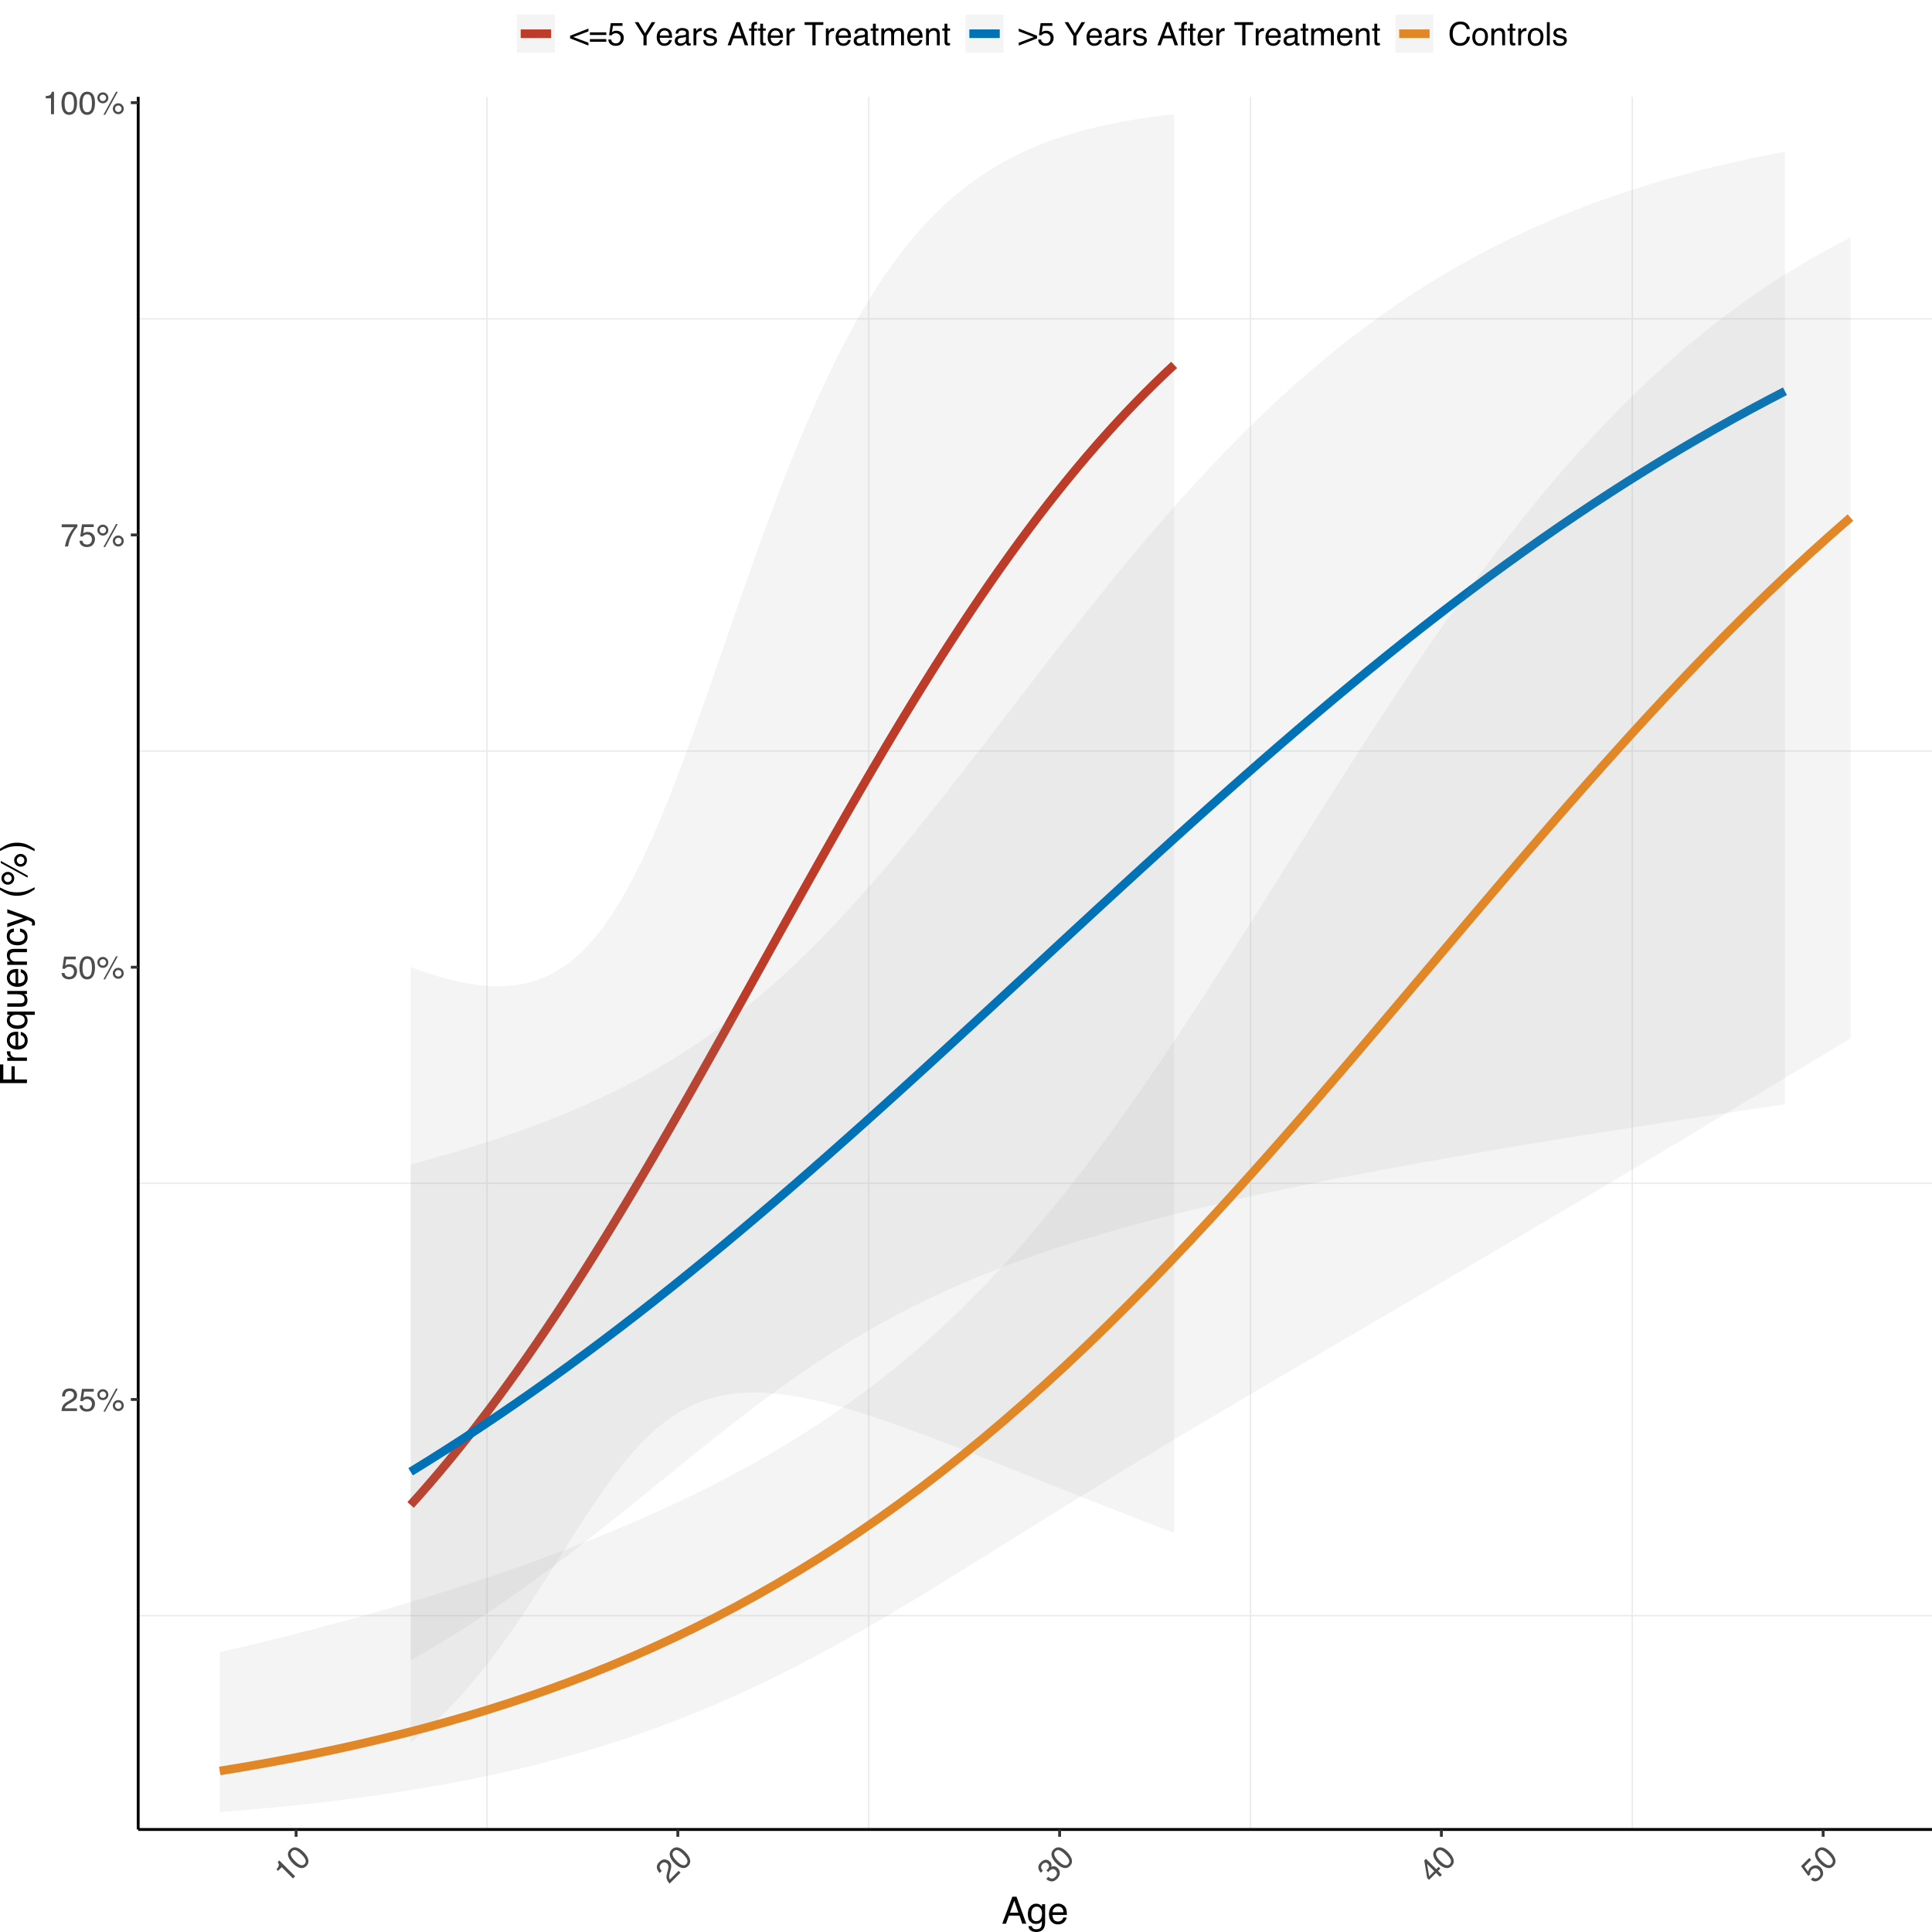 <?xml version="1.0" encoding="UTF-8"?>
<svg xmlns="http://www.w3.org/2000/svg" xmlns:xlink="http://www.w3.org/1999/xlink" width="720pt" height="720pt" viewBox="0 0 720 720" version="1.1">
<defs>
<g>
<symbol overflow="visible" id="glyph0-0">
<path style="stroke:none;" d="M 0.391 0 L 0.391 -8.609 L 7.219 -8.609 L 7.219 0 Z M 6.141 -1.078 L 6.141 -7.531 L 1.469 -7.531 L 1.469 -1.078 Z M 6.141 -1.078 "/>
</symbol>
<symbol overflow="visible" id="glyph0-1">
<path style="stroke:none;" d="M 0.375 0 C 0.414 -0.719 0.566 -1.344 0.828 -1.875 C 1.086 -2.414 1.594 -2.906 2.344 -3.344 L 3.469 -4 C 3.969 -4.289 4.32 -4.539 4.531 -4.75 C 4.852 -5.07 5.016 -5.441 5.016 -5.859 C 5.016 -6.348 4.863 -6.734 4.562 -7.016 C 4.27 -7.305 3.883 -7.453 3.406 -7.453 C 2.676 -7.453 2.176 -7.18 1.906 -6.641 C 1.75 -6.336 1.664 -5.93 1.656 -5.422 L 0.578 -5.422 C 0.586 -6.148 0.723 -6.742 0.984 -7.203 C 1.441 -8.016 2.25 -8.422 3.406 -8.422 C 4.363 -8.422 5.062 -8.16 5.5 -7.641 C 5.945 -7.117 6.172 -6.539 6.172 -5.906 C 6.172 -5.238 5.938 -4.664 5.469 -4.188 C 5.195 -3.906 4.707 -3.566 4 -3.172 L 3.188 -2.734 C 2.812 -2.523 2.516 -2.32 2.297 -2.125 C 1.898 -1.789 1.648 -1.414 1.547 -1 L 6.141 -1 L 6.141 0 Z M 0.375 0 "/>
</symbol>
<symbol overflow="visible" id="glyph0-2">
<path style="stroke:none;" d="M 1.484 -2.141 C 1.555 -1.535 1.836 -1.117 2.328 -0.891 C 2.578 -0.773 2.863 -0.719 3.188 -0.719 C 3.812 -0.719 4.273 -0.914 4.578 -1.312 C 4.879 -1.707 5.031 -2.148 5.031 -2.641 C 5.031 -3.223 4.848 -3.676 4.484 -4 C 4.129 -4.32 3.703 -4.484 3.203 -4.484 C 2.836 -4.484 2.523 -4.41 2.266 -4.266 C 2.004 -4.129 1.785 -3.938 1.609 -3.688 L 0.688 -3.734 L 1.328 -8.25 L 5.688 -8.25 L 5.688 -7.234 L 2.125 -7.234 L 1.766 -4.906 C 1.961 -5.051 2.148 -5.16 2.328 -5.234 C 2.641 -5.359 3 -5.422 3.406 -5.422 C 4.176 -5.422 4.828 -5.172 5.359 -4.672 C 5.898 -4.18 6.172 -3.555 6.172 -2.797 C 6.172 -2.004 5.922 -1.301 5.422 -0.688 C 4.93 -0.082 4.148 0.219 3.078 0.219 C 2.398 0.219 1.797 0.023 1.266 -0.359 C 0.742 -0.742 0.453 -1.336 0.391 -2.141 Z M 1.484 -2.141 "/>
</symbol>
<symbol overflow="visible" id="glyph0-3">
<path style="stroke:none;" d="M 8.188 -4.078 C 8.75 -4.078 9.227 -3.879 9.625 -3.484 C 10.02 -3.086 10.219 -2.609 10.219 -2.047 C 10.219 -1.484 10.02 -1 9.625 -0.594 C 9.227 -0.195 8.75 0 8.188 0 C 7.613 0 7.129 -0.195 6.734 -0.594 C 6.336 -1 6.141 -1.484 6.141 -2.047 C 6.141 -2.609 6.336 -3.086 6.734 -3.484 C 7.129 -3.879 7.613 -4.078 8.188 -4.078 Z M 7.328 -8.359 L 7.984 -8.359 L 3.281 0.219 L 2.641 0.219 Z M 2.422 -4.891 C 2.766 -4.891 3.051 -5.004 3.281 -5.234 C 3.52 -5.473 3.641 -5.758 3.641 -6.094 C 3.641 -6.426 3.52 -6.707 3.281 -6.938 C 3.051 -7.176 2.766 -7.297 2.422 -7.297 C 2.086 -7.297 1.801 -7.176 1.562 -6.938 C 1.332 -6.707 1.219 -6.426 1.219 -6.094 C 1.219 -5.758 1.332 -5.473 1.562 -5.234 C 1.801 -5.004 2.086 -4.891 2.422 -4.891 Z M 2.422 -8.141 C 2.992 -8.141 3.477 -7.938 3.875 -7.531 C 4.27 -7.133 4.469 -6.656 4.469 -6.094 C 4.469 -5.531 4.27 -5.051 3.875 -4.656 C 3.477 -4.258 2.992 -4.062 2.422 -4.062 C 1.859 -4.062 1.379 -4.258 0.984 -4.656 C 0.586 -5.051 0.391 -5.531 0.391 -6.094 C 0.391 -6.656 0.586 -7.133 0.984 -7.531 C 1.379 -7.938 1.859 -8.141 2.422 -8.141 Z M 8.188 -0.828 C 8.508 -0.828 8.789 -0.945 9.031 -1.188 C 9.27 -1.426 9.391 -1.711 9.391 -2.047 C 9.391 -2.367 9.27 -2.648 9.031 -2.891 C 8.789 -3.129 8.508 -3.25 8.188 -3.25 C 7.844 -3.25 7.551 -3.129 7.312 -2.891 C 7.082 -2.648 6.969 -2.367 6.969 -2.047 C 6.969 -1.711 7.082 -1.426 7.312 -1.188 C 7.551 -0.945 7.844 -0.828 8.188 -0.828 Z M 8.188 -0.828 "/>
</symbol>
<symbol overflow="visible" id="glyph0-4">
<path style="stroke:none;" d="M 3.25 -8.391 C 4.332 -8.391 5.117 -7.941 5.609 -7.047 C 5.984 -6.359 6.172 -5.41 6.172 -4.203 C 6.172 -3.066 6 -2.125 5.656 -1.375 C 5.164 -0.301 4.359 0.234 3.234 0.234 C 2.234 0.234 1.484 -0.203 0.984 -1.078 C 0.578 -1.816 0.375 -2.801 0.375 -4.031 C 0.375 -4.977 0.5 -5.797 0.75 -6.484 C 1.207 -7.754 2.039 -8.391 3.25 -8.391 Z M 3.234 -0.734 C 3.785 -0.734 4.223 -0.973 4.547 -1.453 C 4.867 -1.941 5.031 -2.848 5.031 -4.172 C 5.031 -5.117 4.91 -5.898 4.672 -6.516 C 4.441 -7.129 3.988 -7.438 3.312 -7.438 C 2.688 -7.438 2.227 -7.145 1.938 -6.562 C 1.656 -5.977 1.516 -5.117 1.516 -3.984 C 1.516 -3.129 1.609 -2.441 1.797 -1.922 C 2.078 -1.129 2.555 -0.734 3.234 -0.734 Z M 3.234 -0.734 "/>
</symbol>
<symbol overflow="visible" id="glyph0-5">
<path style="stroke:none;" d="M 6.281 -8.25 L 6.281 -7.328 C 6.008 -7.066 5.648 -6.613 5.203 -5.969 C 4.754 -5.32 4.359 -4.625 4.016 -3.875 C 3.672 -3.133 3.41 -2.469 3.234 -1.875 C 3.129 -1.488 2.984 -0.863 2.797 0 L 1.641 0 C 1.898 -1.602 2.484 -3.195 3.391 -4.781 C 3.93 -5.707 4.492 -6.508 5.078 -7.188 L 0.438 -7.188 L 0.438 -8.25 Z M 6.281 -8.25 "/>
</symbol>
<symbol overflow="visible" id="glyph0-6">
<path style="stroke:none;" d="M 1.156 -5.938 L 1.156 -6.75 C 1.914 -6.82 2.441 -6.945 2.734 -7.125 C 3.035 -7.301 3.266 -7.711 3.422 -8.359 L 4.25 -8.359 L 4.25 0 L 3.125 0 L 3.125 -5.938 Z M 1.156 -5.938 "/>
</symbol>
<symbol overflow="visible" id="glyph0-7">
<path style="stroke:none;" d="M 0.172 -3.547 L 7.016 -6.234 L 7.016 -5.188 L 1.406 -3.062 L 7.016 -0.938 L 7.016 0.109 L 0.172 -2.578 Z M 0.172 -3.547 "/>
</symbol>
<symbol overflow="visible" id="glyph0-8">
<path style="stroke:none;" d="M 6.656 -4.812 L 6.656 -3.828 L 0.547 -3.828 L 0.547 -4.812 Z M 6.656 -2.297 L 6.656 -1.297 L 0.547 -1.297 L 0.547 -2.297 Z M 6.656 -2.297 "/>
</symbol>
<symbol overflow="visible" id="glyph0-9">
<path style="stroke:none;" d=""/>
</symbol>
<symbol overflow="visible" id="glyph0-10">
<path style="stroke:none;" d="M 0.25 -8.609 L 1.609 -8.609 L 4.078 -4.469 L 6.547 -8.609 L 7.922 -8.609 L 4.672 -3.469 L 4.672 0 L 3.5 0 L 3.5 -3.469 Z M 4.094 -8.609 Z M 4.094 -8.609 "/>
</symbol>
<symbol overflow="visible" id="glyph0-11">
<path style="stroke:none;" d="M 3.391 -6.422 C 3.836 -6.422 4.27 -6.316 4.688 -6.109 C 5.102 -5.898 5.422 -5.629 5.641 -5.297 C 5.848 -4.973 5.988 -4.602 6.062 -4.188 C 6.125 -3.895 6.156 -3.43 6.156 -2.797 L 1.547 -2.797 C 1.566 -2.16 1.719 -1.648 2 -1.266 C 2.281 -0.879 2.719 -0.688 3.312 -0.688 C 3.863 -0.688 4.301 -0.867 4.625 -1.234 C 4.812 -1.441 4.945 -1.688 5.031 -1.969 L 6.062 -1.969 C 6.039 -1.738 5.953 -1.484 5.797 -1.203 C 5.641 -0.922 5.469 -0.688 5.281 -0.5 C 4.957 -0.188 4.555 0.02 4.078 0.125 C 3.828 0.188 3.539 0.219 3.219 0.219 C 2.438 0.219 1.773 -0.062 1.234 -0.625 C 0.691 -1.195 0.422 -1.992 0.422 -3.016 C 0.422 -4.023 0.691 -4.844 1.234 -5.469 C 1.785 -6.102 2.504 -6.422 3.391 -6.422 Z M 5.062 -3.641 C 5.02 -4.098 4.922 -4.461 4.766 -4.734 C 4.484 -5.242 4.004 -5.5 3.328 -5.5 C 2.836 -5.5 2.426 -5.32 2.094 -4.969 C 1.77 -4.625 1.598 -4.18 1.578 -3.641 Z M 3.281 -6.422 Z M 3.281 -6.422 "/>
</symbol>
<symbol overflow="visible" id="glyph0-12">
<path style="stroke:none;" d="M 1.578 -1.672 C 1.578 -1.367 1.688 -1.129 1.906 -0.953 C 2.133 -0.773 2.398 -0.688 2.703 -0.688 C 3.078 -0.688 3.438 -0.77 3.781 -0.938 C 4.375 -1.227 4.672 -1.695 4.672 -2.344 L 4.672 -3.188 C 4.535 -3.113 4.363 -3.047 4.156 -2.984 C 3.957 -2.93 3.758 -2.895 3.562 -2.875 L 2.938 -2.797 C 2.551 -2.742 2.258 -2.66 2.062 -2.547 C 1.738 -2.367 1.578 -2.078 1.578 -1.672 Z M 4.141 -3.797 C 4.379 -3.828 4.539 -3.93 4.625 -4.109 C 4.664 -4.203 4.688 -4.336 4.688 -4.516 C 4.688 -4.867 4.555 -5.125 4.297 -5.281 C 4.047 -5.445 3.688 -5.531 3.219 -5.531 C 2.664 -5.531 2.273 -5.383 2.047 -5.094 C 1.91 -4.926 1.82 -4.68 1.781 -4.359 L 0.797 -4.359 C 0.816 -5.129 1.066 -5.664 1.547 -5.969 C 2.035 -6.27 2.598 -6.422 3.234 -6.422 C 3.973 -6.422 4.57 -6.281 5.031 -6 C 5.488 -5.719 5.719 -5.281 5.719 -4.688 L 5.719 -1.078 C 5.719 -0.973 5.738 -0.883 5.781 -0.812 C 5.832 -0.75 5.93 -0.719 6.078 -0.719 C 6.117 -0.719 6.164 -0.719 6.219 -0.719 C 6.281 -0.727 6.348 -0.738 6.422 -0.75 L 6.422 0.031 C 6.254 0.07 6.125 0.098 6.031 0.109 C 5.945 0.129 5.832 0.141 5.688 0.141 C 5.32 0.141 5.062 0.008 4.906 -0.25 C 4.812 -0.383 4.75 -0.578 4.719 -0.828 C 4.5 -0.547 4.188 -0.301 3.781 -0.094 C 3.383 0.113 2.945 0.219 2.469 0.219 C 1.883 0.219 1.406 0.039 1.031 -0.312 C 0.664 -0.664 0.484 -1.109 0.484 -1.641 C 0.484 -2.223 0.664 -2.676 1.031 -3 C 1.395 -3.32 1.867 -3.52 2.453 -3.594 Z M 3.266 -6.422 Z M 3.266 -6.422 "/>
</symbol>
<symbol overflow="visible" id="glyph0-13">
<path style="stroke:none;" d="M 0.797 -6.281 L 1.812 -6.281 L 1.812 -5.188 C 1.883 -5.406 2.082 -5.664 2.406 -5.969 C 2.727 -6.27 3.098 -6.422 3.516 -6.422 C 3.535 -6.422 3.566 -6.414 3.609 -6.406 C 3.66 -6.406 3.742 -6.398 3.859 -6.391 L 3.859 -5.281 C 3.797 -5.289 3.738 -5.297 3.688 -5.297 C 3.633 -5.297 3.578 -5.297 3.516 -5.297 C 2.984 -5.297 2.57 -5.125 2.281 -4.781 C 2 -4.445 1.859 -4.055 1.859 -3.609 L 1.859 0 L 0.797 0 Z M 0.797 -6.281 "/>
</symbol>
<symbol overflow="visible" id="glyph0-14">
<path style="stroke:none;" d="M 1.406 -1.969 C 1.438 -1.613 1.523 -1.344 1.672 -1.156 C 1.93 -0.82 2.391 -0.656 3.047 -0.656 C 3.441 -0.656 3.785 -0.738 4.078 -0.906 C 4.379 -1.07 4.531 -1.332 4.531 -1.688 C 4.531 -1.957 4.41 -2.164 4.172 -2.312 C 4.016 -2.395 3.711 -2.492 3.266 -2.609 L 2.422 -2.812 C 1.891 -2.945 1.5 -3.098 1.25 -3.266 C 0.789 -3.547 0.562 -3.941 0.562 -4.453 C 0.562 -5.047 0.773 -5.523 1.203 -5.891 C 1.629 -6.254 2.207 -6.438 2.938 -6.438 C 3.875 -6.438 4.551 -6.16 4.969 -5.609 C 5.238 -5.254 5.367 -4.875 5.359 -4.469 L 4.359 -4.469 C 4.336 -4.707 4.254 -4.926 4.109 -5.125 C 3.867 -5.395 3.445 -5.531 2.844 -5.531 C 2.445 -5.531 2.145 -5.453 1.938 -5.297 C 1.738 -5.148 1.641 -4.953 1.641 -4.703 C 1.641 -4.43 1.773 -4.211 2.047 -4.047 C 2.203 -3.953 2.43 -3.867 2.734 -3.797 L 3.422 -3.625 C 4.18 -3.438 4.691 -3.258 4.953 -3.094 C 5.359 -2.82 5.562 -2.395 5.562 -1.812 C 5.562 -1.258 5.348 -0.781 4.922 -0.375 C 4.504 0.031 3.863 0.234 3 0.234 C 2.062 0.234 1.395 0.023 1 -0.391 C 0.613 -0.816 0.41 -1.344 0.391 -1.969 Z M 2.953 -6.422 Z M 2.953 -6.422 "/>
</symbol>
<symbol overflow="visible" id="glyph0-15">
<path style="stroke:none;" d="M 5.328 -3.531 L 4.031 -7.328 L 2.641 -3.531 Z M 3.422 -8.609 L 4.734 -8.609 L 7.859 0 L 6.578 0 L 5.703 -2.578 L 2.297 -2.578 L 1.375 0 L 0.172 0 Z M 3.422 -8.609 "/>
</symbol>
<symbol overflow="visible" id="glyph0-16">
<path style="stroke:none;" d="M 1.031 -7.234 C 1.051 -7.672 1.129 -7.988 1.266 -8.188 C 1.516 -8.551 1.988 -8.734 2.688 -8.734 C 2.758 -8.734 2.828 -8.727 2.891 -8.719 C 2.961 -8.719 3.047 -8.711 3.141 -8.703 L 3.141 -7.75 C 3.023 -7.758 2.941 -7.766 2.891 -7.766 C 2.848 -7.766 2.805 -7.766 2.766 -7.766 C 2.441 -7.766 2.25 -7.68 2.188 -7.516 C 2.125 -7.348 2.094 -6.926 2.094 -6.25 L 3.141 -6.25 L 3.141 -5.422 L 2.078 -5.422 L 2.078 0 L 1.031 0 L 1.031 -5.422 L 0.172 -5.422 L 0.172 -6.25 L 1.031 -6.25 Z M 1.031 -7.234 "/>
</symbol>
<symbol overflow="visible" id="glyph0-17">
<path style="stroke:none;" d="M 0.984 -8.031 L 2.047 -8.031 L 2.047 -6.281 L 3.047 -6.281 L 3.047 -5.422 L 2.047 -5.422 L 2.047 -1.312 C 2.047 -1.094 2.125 -0.945 2.281 -0.875 C 2.352 -0.832 2.488 -0.812 2.688 -0.812 C 2.738 -0.812 2.789 -0.812 2.844 -0.812 C 2.906 -0.82 2.973 -0.828 3.047 -0.828 L 3.047 0 C 2.93 0.031 2.805 0.051 2.672 0.062 C 2.547 0.082 2.406 0.094 2.25 0.094 C 1.758 0.094 1.426 -0.031 1.25 -0.281 C 1.07 -0.531 0.984 -0.859 0.984 -1.266 L 0.984 -5.422 L 0.141 -5.422 L 0.141 -6.281 L 0.984 -6.281 Z M 0.984 -8.031 "/>
</symbol>
<symbol overflow="visible" id="glyph0-18">
<path style="stroke:none;" d="M 7.172 -8.609 L 7.172 -7.578 L 4.281 -7.578 L 4.281 0 L 3.094 0 L 3.094 -7.578 L 0.188 -7.578 L 0.188 -8.609 Z M 7.172 -8.609 "/>
</symbol>
<symbol overflow="visible" id="glyph0-19">
<path style="stroke:none;" d="M 0.781 -6.281 L 1.812 -6.281 L 1.812 -5.391 C 2.062 -5.691 2.289 -5.914 2.5 -6.062 C 2.844 -6.301 3.238 -6.422 3.688 -6.422 C 4.188 -6.422 4.586 -6.297 4.891 -6.047 C 5.055 -5.91 5.211 -5.703 5.359 -5.422 C 5.586 -5.766 5.859 -6.016 6.172 -6.172 C 6.492 -6.336 6.852 -6.422 7.25 -6.422 C 8.094 -6.422 8.664 -6.113 8.969 -5.5 C 9.133 -5.176 9.219 -4.734 9.219 -4.172 L 9.219 0 L 8.125 0 L 8.125 -4.359 C 8.125 -4.773 8.02 -5.062 7.812 -5.219 C 7.602 -5.375 7.348 -5.453 7.047 -5.453 C 6.629 -5.453 6.27 -5.312 5.969 -5.031 C 5.676 -4.758 5.531 -4.301 5.531 -3.656 L 5.531 0 L 4.453 0 L 4.453 -4.094 C 4.453 -4.52 4.398 -4.832 4.297 -5.031 C 4.141 -5.32 3.844 -5.469 3.406 -5.469 C 3.008 -5.469 2.645 -5.312 2.312 -5 C 1.988 -4.695 1.828 -4.141 1.828 -3.328 L 1.828 0 L 0.781 0 Z M 0.781 -6.281 "/>
</symbol>
<symbol overflow="visible" id="glyph0-20">
<path style="stroke:none;" d="M 0.781 -6.281 L 1.781 -6.281 L 1.781 -5.391 C 2.07 -5.754 2.383 -6.016 2.719 -6.172 C 3.051 -6.336 3.422 -6.422 3.828 -6.422 C 4.711 -6.422 5.312 -6.109 5.625 -5.484 C 5.801 -5.141 5.891 -4.656 5.891 -4.031 L 5.891 0 L 4.812 0 L 4.812 -3.953 C 4.812 -4.336 4.754 -4.645 4.641 -4.875 C 4.453 -5.27 4.113 -5.469 3.625 -5.469 C 3.375 -5.469 3.172 -5.441 3.016 -5.391 C 2.723 -5.305 2.469 -5.133 2.25 -4.875 C 2.07 -4.664 1.957 -4.453 1.906 -4.234 C 1.852 -4.016 1.828 -3.695 1.828 -3.281 L 1.828 0 L 0.781 0 Z M 3.25 -6.422 Z M 3.25 -6.422 "/>
</symbol>
<symbol overflow="visible" id="glyph0-21">
<path style="stroke:none;" d="M 7.016 -2.562 L 0.172 0.109 L 0.172 -0.938 L 5.766 -3.062 L 0.172 -5.188 L 0.172 -6.234 L 7.016 -3.547 Z M 7.016 -2.562 "/>
</symbol>
<symbol overflow="visible" id="glyph0-22">
<path style="stroke:none;" d="M 4.547 -8.844 C 5.629 -8.844 6.473 -8.555 7.078 -7.984 C 7.68 -7.41 8.016 -6.758 8.078 -6.031 L 6.938 -6.031 C 6.812 -6.582 6.555 -7.02 6.172 -7.344 C 5.785 -7.664 5.242 -7.828 4.547 -7.828 C 3.703 -7.828 3.02 -7.531 2.5 -6.938 C 1.977 -6.344 1.719 -5.43 1.719 -4.203 C 1.719 -3.191 1.953 -2.367 2.422 -1.734 C 2.891 -1.109 3.594 -0.797 4.531 -0.797 C 5.383 -0.797 6.039 -1.129 6.5 -1.797 C 6.727 -2.141 6.906 -2.598 7.031 -3.172 L 8.156 -3.172 C 8.062 -2.266 7.727 -1.504 7.156 -0.891 C 6.469 -0.148 5.547 0.219 4.391 0.219 C 3.391 0.219 2.551 -0.082 1.875 -0.688 C 0.977 -1.488 0.531 -2.723 0.531 -4.391 C 0.531 -5.66 0.863 -6.703 1.531 -7.516 C 2.258 -8.398 3.266 -8.844 4.547 -8.844 Z M 4.312 -8.844 Z M 4.312 -8.844 "/>
</symbol>
<symbol overflow="visible" id="glyph0-23">
<path style="stroke:none;" d="M 3.266 -0.688 C 3.961 -0.688 4.441 -0.945 4.703 -1.469 C 4.961 -2 5.094 -2.586 5.094 -3.234 C 5.094 -3.828 5 -4.305 4.812 -4.672 C 4.508 -5.242 4 -5.531 3.281 -5.531 C 2.633 -5.531 2.164 -5.285 1.875 -4.797 C 1.582 -4.305 1.438 -3.711 1.438 -3.016 C 1.438 -2.348 1.582 -1.789 1.875 -1.344 C 2.164 -0.906 2.629 -0.688 3.266 -0.688 Z M 3.312 -6.453 C 4.113 -6.453 4.789 -6.18 5.344 -5.641 C 5.906 -5.109 6.188 -4.316 6.188 -3.266 C 6.188 -2.254 5.941 -1.414 5.453 -0.75 C 4.961 -0.094 4.203 0.234 3.172 0.234 C 2.305 0.234 1.617 -0.055 1.109 -0.641 C 0.598 -1.234 0.344 -2.02 0.344 -3 C 0.344 -4.051 0.609 -4.891 1.141 -5.516 C 1.68 -6.141 2.406 -6.453 3.312 -6.453 Z M 3.266 -6.422 Z M 3.266 -6.422 "/>
</symbol>
<symbol overflow="visible" id="glyph0-24">
<path style="stroke:none;" d="M 0.797 -8.609 L 1.859 -8.609 L 1.859 0 L 0.797 0 Z M 0.797 -8.609 "/>
</symbol>
<symbol overflow="visible" id="glyph1-0">
<path style="stroke:none;" d="M 0.281 -0.281 L -5.812 -6.375 L -0.984 -11.203 L 5.109 -5.109 Z M 3.578 -5.109 L -0.984 -9.672 L -4.297 -6.359 L 0.266 -1.797 Z M 3.578 -5.109 "/>
</symbol>
<symbol overflow="visible" id="glyph1-1">
<path style="stroke:none;" d="M -3.391 -5.016 L -3.953 -5.578 C -3.461 -6.172 -3.176 -6.633 -3.094 -6.969 C -3.008 -7.301 -3.141 -7.754 -3.484 -8.328 L -2.906 -8.906 L 3 -3 L 2.203 -2.203 L -2 -6.406 Z M -3.391 -5.016 "/>
</symbol>
<symbol overflow="visible" id="glyph1-2">
<path style="stroke:none;" d="M -3.641 -8.234 C -2.867 -9.004 -1.992 -9.242 -1.016 -8.953 C -0.266 -8.723 0.535 -8.18 1.391 -7.328 C 2.191 -6.523 2.738 -5.738 3.031 -4.969 C 3.445 -3.863 3.254 -2.91 2.453 -2.109 C 1.742 -1.398 0.906 -1.188 -0.062 -1.469 C -0.875 -1.695 -1.711 -2.242 -2.578 -3.109 C -3.254 -3.785 -3.742 -4.453 -4.047 -5.109 C -4.629 -6.336 -4.492 -7.379 -3.641 -8.234 Z M 1.766 -2.797 C 2.16 -3.191 2.301 -3.676 2.188 -4.25 C 2.07 -4.82 1.547 -5.578 0.609 -6.516 C -0.055 -7.18 -0.691 -7.648 -1.297 -7.922 C -1.898 -8.191 -2.441 -8.086 -2.922 -7.609 C -3.367 -7.16 -3.484 -6.629 -3.266 -6.016 C -3.047 -5.398 -2.535 -4.691 -1.734 -3.891 C -1.129 -3.285 -0.582 -2.863 -0.094 -2.625 C 0.664 -2.258 1.285 -2.316 1.766 -2.797 Z M 1.766 -2.797 "/>
</symbol>
<symbol overflow="visible" id="glyph1-3">
<path style="stroke:none;" d="M 0.266 -0.266 C -0.211 -0.805 -0.551 -1.359 -0.75 -1.922 C -0.945 -2.484 -0.93 -3.18 -0.703 -4.016 L -0.375 -5.281 C -0.227 -5.844 -0.156 -6.27 -0.156 -6.562 C -0.156 -7.02 -0.301 -7.395 -0.594 -7.688 C -0.938 -8.031 -1.312 -8.195 -1.719 -8.188 C -2.133 -8.188 -2.516 -8.016 -2.859 -7.672 C -3.367 -7.16 -3.535 -6.617 -3.359 -6.047 C -3.242 -5.723 -3.008 -5.375 -2.656 -5 L -3.422 -4.234 C -3.93 -4.766 -4.254 -5.285 -4.391 -5.797 C -4.641 -6.691 -4.359 -7.547 -3.547 -8.359 C -2.867 -9.035 -2.188 -9.344 -1.5 -9.281 C -0.82 -9.227 -0.258 -8.977 0.188 -8.531 C 0.656 -8.062 0.891 -7.492 0.891 -6.828 C 0.91 -6.43 0.805 -5.848 0.578 -5.078 L 0.312 -4.188 C 0.195 -3.781 0.133 -3.426 0.125 -3.125 C 0.07 -2.613 0.16 -2.172 0.391 -1.797 L 3.641 -5.047 L 4.344 -4.344 Z M 0.266 -0.266 "/>
</symbol>
<symbol overflow="visible" id="glyph1-4">
<path style="stroke:none;" d="M 2.375 -2.031 C 1.676 -1.332 0.973 -1.02 0.266 -1.094 C -0.441 -1.164 -1.07 -1.477 -1.625 -2.031 L -0.844 -2.812 C -0.426 -2.457 -0.078 -2.242 0.203 -2.172 C 0.711 -2.055 1.223 -2.254 1.734 -2.766 C 2.129 -3.16 2.336 -3.582 2.359 -4.031 C 2.379 -4.477 2.227 -4.863 1.906 -5.188 C 1.5 -5.594 1.086 -5.754 0.672 -5.672 C 0.254 -5.586 -0.176 -5.32 -0.625 -4.875 C -0.664 -4.832 -0.707 -4.781 -0.75 -4.719 C -0.801 -4.664 -0.852 -4.613 -0.906 -4.562 L -1.578 -5.234 C -1.484 -5.285 -1.41 -5.336 -1.359 -5.391 C -1.305 -5.441 -1.25 -5.5 -1.188 -5.562 C -0.906 -5.844 -0.723 -6.117 -0.641 -6.391 C -0.484 -6.859 -0.602 -7.289 -1 -7.688 C -1.289 -7.977 -1.617 -8.098 -1.984 -8.047 C -2.359 -8.004 -2.688 -7.844 -2.969 -7.562 C -3.457 -7.07 -3.633 -6.562 -3.5 -6.031 C -3.426 -5.75 -3.223 -5.43 -2.891 -5.078 L -3.625 -4.344 C -4.07 -4.789 -4.359 -5.254 -4.484 -5.734 C -4.734 -6.586 -4.477 -7.395 -3.719 -8.156 C -3.113 -8.758 -2.508 -9.094 -1.906 -9.156 C -1.312 -9.227 -0.754 -9.004 -0.234 -8.484 C 0.117 -8.129 0.312 -7.738 0.344 -7.312 C 0.363 -7.039 0.316 -6.773 0.203 -6.516 C 0.609 -6.734 1.02 -6.805 1.438 -6.734 C 1.863 -6.672 2.254 -6.461 2.609 -6.109 C 3.172 -5.547 3.441 -4.895 3.422 -4.156 C 3.41 -3.426 3.062 -2.719 2.375 -2.031 Z M 2.375 -2.031 "/>
</symbol>
<symbol overflow="visible" id="glyph1-5">
<path style="stroke:none;" d="M 0.719 -4.906 L -1.984 -7.609 L -1.188 -3 Z M 2.812 -2.812 L 1.359 -4.266 L -1.234 -1.672 L -1.953 -2.391 L -3.016 -8.891 L -2.391 -9.516 L 1.469 -5.656 L 2.344 -6.531 L 2.984 -5.891 L 2.109 -5.016 L 3.562 -3.562 Z M 2.812 -2.812 "/>
</symbol>
<symbol overflow="visible" id="glyph1-6">
<path style="stroke:none;" d="M -0.469 -2.562 C 0.008 -2.188 0.504 -2.086 1.016 -2.266 C 1.266 -2.367 1.504 -2.535 1.734 -2.766 C 2.18 -3.211 2.375 -3.68 2.312 -4.172 C 2.25 -4.66 2.047 -5.078 1.703 -5.422 C 1.285 -5.836 0.832 -6.031 0.344 -6 C -0.133 -5.977 -0.551 -5.789 -0.906 -5.438 C -1.164 -5.176 -1.336 -4.906 -1.422 -4.625 C -1.504 -4.344 -1.52 -4.051 -1.469 -3.75 L -2.156 -3.125 L -4.891 -6.766 L -1.812 -9.844 L -1.094 -9.125 L -3.609 -6.609 L -2.219 -4.719 C -2.188 -4.957 -2.133 -5.164 -2.062 -5.344 C -1.914 -5.656 -1.703 -5.953 -1.422 -6.234 C -0.879 -6.773 -0.242 -7.062 0.484 -7.094 C 1.211 -7.125 1.844 -6.875 2.375 -6.344 C 2.938 -5.781 3.258 -5.109 3.344 -4.328 C 3.426 -3.547 3.086 -2.773 2.328 -2.016 C 1.848 -1.535 1.285 -1.242 0.641 -1.141 C 0.004 -1.047 -0.617 -1.266 -1.234 -1.797 Z M -0.469 -2.562 "/>
</symbol>
<symbol overflow="visible" id="glyph2-0">
<path style="stroke:none;" d="M 0.453 0 L 0.453 -10.047 L 8.422 -10.047 L 8.422 0 Z M 7.172 -1.266 L 7.172 -8.781 L 1.703 -8.781 L 1.703 -1.266 Z M 7.172 -1.266 "/>
</symbol>
<symbol overflow="visible" id="glyph2-1">
<path style="stroke:none;" d="M 6.219 -4.109 L 4.703 -8.547 L 3.078 -4.109 Z M 3.984 -10.047 L 5.531 -10.047 L 9.172 0 L 7.672 0 L 6.656 -3.016 L 2.688 -3.016 L 1.594 0 L 0.203 0 Z M 3.984 -10.047 "/>
</symbol>
<symbol overflow="visible" id="glyph2-2">
<path style="stroke:none;" d="M 3.484 -7.453 C 4.055 -7.453 4.555 -7.312 4.984 -7.031 C 5.223 -6.863 5.461 -6.629 5.703 -6.328 L 5.703 -7.25 L 6.844 -7.25 L 6.844 -0.594 C 6.844 0.332 6.703 1.066 6.422 1.609 C 5.91 2.598 4.945 3.094 3.531 3.094 C 2.75 3.094 2.086 2.914 1.547 2.562 C 1.004 2.207 0.703 1.656 0.641 0.906 L 1.891 0.906 C 1.953 1.238 2.07 1.492 2.25 1.672 C 2.531 1.941 2.969 2.078 3.562 2.078 C 4.508 2.078 5.129 1.742 5.422 1.078 C 5.586 0.691 5.664 -0.004 5.656 -1.016 C 5.406 -0.641 5.109 -0.359 4.766 -0.172 C 4.422 0.004 3.961 0.094 3.391 0.094 C 2.598 0.094 1.906 -0.188 1.312 -0.75 C 0.719 -1.312 0.422 -2.242 0.422 -3.547 C 0.422 -4.773 0.719 -5.734 1.312 -6.422 C 1.914 -7.109 2.641 -7.453 3.484 -7.453 Z M 5.703 -3.688 C 5.703 -4.594 5.516 -5.266 5.141 -5.703 C 4.766 -6.141 4.289 -6.359 3.719 -6.359 C 2.844 -6.359 2.25 -5.953 1.938 -5.141 C 1.77 -4.711 1.688 -4.148 1.688 -3.453 C 1.688 -2.617 1.852 -1.988 2.188 -1.562 C 2.52 -1.133 2.969 -0.922 3.531 -0.922 C 4.414 -0.922 5.039 -1.316 5.406 -2.109 C 5.602 -2.566 5.703 -3.094 5.703 -3.688 Z M 3.625 -7.5 Z M 3.625 -7.5 "/>
</symbol>
<symbol overflow="visible" id="glyph2-3">
<path style="stroke:none;" d="M 3.953 -7.484 C 4.473 -7.484 4.973 -7.359 5.453 -7.109 C 5.941 -6.867 6.316 -6.555 6.578 -6.172 C 6.828 -5.805 6.988 -5.375 7.062 -4.875 C 7.133 -4.539 7.172 -4.004 7.172 -3.266 L 1.812 -3.266 C 1.832 -2.523 2.004 -1.93 2.328 -1.484 C 2.66 -1.035 3.172 -0.812 3.859 -0.812 C 4.504 -0.812 5.02 -1.02 5.406 -1.438 C 5.625 -1.688 5.773 -1.973 5.859 -2.297 L 7.078 -2.297 C 7.047 -2.023 6.938 -1.723 6.75 -1.391 C 6.57 -1.066 6.375 -0.801 6.156 -0.594 C 5.781 -0.227 5.316 0.02 4.766 0.156 C 4.473 0.227 4.141 0.266 3.766 0.266 C 2.848 0.266 2.07 -0.066 1.438 -0.734 C 0.812 -1.398 0.5 -2.328 0.5 -3.516 C 0.5 -4.691 0.816 -5.645 1.453 -6.375 C 2.086 -7.113 2.922 -7.484 3.953 -7.484 Z M 5.906 -4.25 C 5.863 -4.781 5.75 -5.207 5.562 -5.531 C 5.227 -6.113 4.664 -6.406 3.875 -6.406 C 3.312 -6.406 2.836 -6.203 2.453 -5.797 C 2.066 -5.391 1.863 -4.875 1.844 -4.25 Z M 3.828 -7.5 Z M 3.828 -7.5 "/>
</symbol>
<symbol overflow="visible" id="glyph3-0">
<path style="stroke:none;" d="M 0 -0.453 L -10.047 -0.453 L -10.047 -8.422 L 0 -8.422 Z M -1.266 -7.172 L -8.781 -7.172 L -8.781 -1.703 L -1.266 -1.703 Z M -1.266 -7.172 "/>
</symbol>
<symbol overflow="visible" id="glyph3-1">
<path style="stroke:none;" d="M -10.047 -1.203 L -10.047 -8.156 L -8.812 -8.156 L -8.812 -2.562 L -5.766 -2.562 L -5.766 -7.484 L -4.562 -7.484 L -4.562 -2.562 L 0 -2.562 L 0 -1.203 Z M -10.047 -1.203 "/>
</symbol>
<symbol overflow="visible" id="glyph3-2">
<path style="stroke:none;" d="M -7.328 -0.938 L -7.328 -2.109 L -6.062 -2.109 C -6.301 -2.203 -6.598 -2.438 -6.953 -2.812 C -7.305 -3.188 -7.484 -3.617 -7.484 -4.109 C -7.484 -4.129 -7.477 -4.164 -7.469 -4.219 C -7.469 -4.27 -7.461 -4.363 -7.453 -4.5 L -6.156 -4.5 C -6.164 -4.426 -6.172 -4.359 -6.172 -4.297 C -6.18 -4.234 -6.188 -4.164 -6.188 -4.094 C -6.188 -3.477 -5.984 -3.004 -5.578 -2.672 C -5.18 -2.336 -4.727 -2.172 -4.219 -2.172 L 0 -2.172 L 0 -0.938 Z M -7.328 -0.938 "/>
</symbol>
<symbol overflow="visible" id="glyph3-3">
<path style="stroke:none;" d="M -7.484 -3.953 C -7.484 -4.473 -7.359 -4.973 -7.109 -5.453 C -6.867 -5.941 -6.555 -6.316 -6.172 -6.578 C -5.805 -6.828 -5.375 -6.988 -4.875 -7.062 C -4.539 -7.133 -4.004 -7.172 -3.266 -7.172 L -3.266 -1.812 C -2.523 -1.832 -1.93 -2.004 -1.484 -2.328 C -1.035 -2.66 -0.812 -3.172 -0.812 -3.859 C -0.812 -4.504 -1.02 -5.02 -1.438 -5.406 C -1.688 -5.625 -1.973 -5.773 -2.297 -5.859 L -2.297 -7.078 C -2.023 -7.047 -1.723 -6.938 -1.391 -6.75 C -1.066 -6.57 -0.801 -6.375 -0.594 -6.156 C -0.227 -5.781 0.02 -5.316 0.156 -4.766 C 0.227 -4.473 0.266 -4.141 0.266 -3.766 C 0.266 -2.848 -0.066 -2.07 -0.734 -1.438 C -1.398 -0.812 -2.328 -0.5 -3.516 -0.5 C -4.691 -0.5 -5.645 -0.816 -6.375 -1.453 C -7.113 -2.086 -7.484 -2.922 -7.484 -3.953 Z M -4.25 -5.906 C -4.781 -5.863 -5.207 -5.75 -5.531 -5.562 C -6.113 -5.227 -6.406 -4.664 -6.406 -3.875 C -6.406 -3.312 -6.203 -2.836 -5.797 -2.453 C -5.391 -2.066 -4.875 -1.863 -4.25 -1.844 Z M -7.5 -3.828 Z M -7.5 -3.828 "/>
</symbol>
<symbol overflow="visible" id="glyph3-4">
<path style="stroke:none;" d="M -3.562 -1.703 C -2.926 -1.703 -2.395 -1.789 -1.969 -1.969 C -1.207 -2.281 -0.828 -2.844 -0.828 -3.656 C -0.828 -4.508 -1.227 -5.098 -2.031 -5.422 C -2.469 -5.598 -3.031 -5.688 -3.719 -5.688 C -4.352 -5.688 -4.883 -5.586 -5.312 -5.391 C -6.039 -5.055 -6.406 -4.473 -6.406 -3.641 C -6.406 -3.109 -6.172 -2.648 -5.703 -2.266 C -5.242 -1.891 -4.531 -1.703 -3.562 -1.703 Z M -7.484 -3.516 C -7.484 -4.117 -7.332 -4.629 -7.031 -5.047 C -6.863 -5.273 -6.617 -5.492 -6.297 -5.703 L -7.328 -5.703 L -7.328 -6.875 L 2.922 -6.875 L 2.922 -5.641 L -0.844 -5.641 C -0.508 -5.43 -0.242 -5.145 -0.047 -4.781 C 0.141 -4.414 0.234 -3.961 0.234 -3.422 C 0.234 -2.641 -0.066 -1.941 -0.672 -1.328 C -1.285 -0.711 -2.219 -0.406 -3.469 -0.406 C -4.645 -0.406 -5.609 -0.691 -6.359 -1.266 C -7.109 -1.848 -7.484 -2.598 -7.484 -3.516 Z M -7.484 -3.516 "/>
</symbol>
<symbol overflow="visible" id="glyph3-5">
<path style="stroke:none;" d="M -7.328 -2.141 L -2.469 -2.141 C -2.094 -2.141 -1.785 -2.195 -1.547 -2.312 C -1.109 -2.531 -0.891 -2.938 -0.891 -3.531 C -0.891 -4.383 -1.27 -4.969 -2.031 -5.281 C -2.445 -5.445 -3.008 -5.531 -3.719 -5.531 L -7.328 -5.531 L -7.328 -6.766 L 0 -6.766 L 0 -5.609 L -1.078 -5.625 C -0.797 -5.457 -0.562 -5.258 -0.375 -5.031 C 0.008 -4.562 0.203 -3.988 0.203 -3.312 C 0.203 -2.27 -0.145 -1.562 -0.844 -1.188 C -1.219 -0.977 -1.719 -0.875 -2.344 -0.875 L -7.328 -0.875 Z M -7.5 -3.828 Z M -7.5 -3.828 "/>
</symbol>
<symbol overflow="visible" id="glyph3-6">
<path style="stroke:none;" d="M -7.328 -0.906 L -7.328 -2.078 L -6.281 -2.078 C -6.707 -2.422 -7.016 -2.785 -7.203 -3.172 C -7.391 -3.555 -7.484 -3.988 -7.484 -4.469 C -7.484 -5.5 -7.125 -6.195 -6.406 -6.562 C -6 -6.77 -5.43 -6.875 -4.703 -6.875 L 0 -6.875 L 0 -5.625 L -4.609 -5.625 C -5.055 -5.625 -5.414 -5.555 -5.688 -5.422 C -6.145 -5.203 -6.375 -4.805 -6.375 -4.234 C -6.375 -3.941 -6.348 -3.703 -6.297 -3.516 C -6.191 -3.18 -5.988 -2.883 -5.688 -2.625 C -5.445 -2.414 -5.195 -2.281 -4.938 -2.219 C -4.676 -2.164 -4.305 -2.141 -3.828 -2.141 L 0 -2.141 L 0 -0.906 Z M -7.5 -3.797 Z M -7.5 -3.797 "/>
</symbol>
<symbol overflow="visible" id="glyph3-7">
<path style="stroke:none;" d="M -7.531 -3.719 C -7.531 -4.551 -7.328 -5.223 -6.922 -5.734 C -6.523 -6.254 -5.836 -6.566 -4.859 -6.672 L -4.859 -5.469 C -5.305 -5.395 -5.68 -5.227 -5.984 -4.969 C -6.285 -4.719 -6.438 -4.301 -6.438 -3.719 C -6.438 -2.938 -6.051 -2.379 -5.281 -2.047 C -4.789 -1.828 -4.18 -1.719 -3.453 -1.719 C -2.711 -1.719 -2.094 -1.867 -1.594 -2.172 C -1.094 -2.484 -0.844 -2.973 -0.844 -3.641 C -0.844 -4.148 -1 -4.555 -1.312 -4.859 C -1.625 -5.16 -2.051 -5.363 -2.594 -5.469 L -2.594 -6.672 C -1.625 -6.535 -0.91 -6.191 -0.453 -5.641 C -0.004 -5.098 0.219 -4.398 0.219 -3.547 C 0.219 -2.586 -0.129 -1.82 -0.828 -1.25 C -1.535 -0.688 -2.41 -0.406 -3.453 -0.406 C -4.742 -0.406 -5.742 -0.719 -6.453 -1.344 C -7.172 -1.969 -7.531 -2.758 -7.531 -3.719 Z M -7.5 -3.531 Z M -7.5 -3.531 "/>
</symbol>
<symbol overflow="visible" id="glyph3-8">
<path style="stroke:none;" d="M -7.328 -5.469 L -7.328 -6.844 C -6.859 -6.664 -5.785 -6.281 -4.109 -5.688 C -2.848 -5.238 -1.82 -4.863 -1.031 -4.562 C 0.832 -3.852 1.969 -3.352 2.375 -3.062 C 2.789 -2.77 3 -2.266 3 -1.547 C 3 -1.379 2.988 -1.25 2.969 -1.156 C 2.957 -1.062 2.938 -0.945 2.906 -0.812 L 1.781 -0.812 C 1.844 -1.02 1.879 -1.172 1.891 -1.266 C 1.91 -1.367 1.922 -1.457 1.922 -1.531 C 1.922 -1.75 1.879 -1.91 1.797 -2.016 C 1.723 -2.129 1.633 -2.223 1.531 -2.297 C 1.488 -2.316 1.297 -2.395 0.953 -2.531 C 0.617 -2.676 0.375 -2.781 0.219 -2.844 L -7.328 -0.141 L -7.328 -1.531 L -1.359 -3.5 Z M -7.5 -3.5 Z M -7.5 -3.5 "/>
</symbol>
<symbol overflow="visible" id="glyph3-9">
<path style="stroke:none;" d=""/>
</symbol>
<symbol overflow="visible" id="glyph3-10">
<path style="stroke:none;" d="M -10.203 -4.141 C -8.816 -3.422 -7.797 -2.957 -7.141 -2.75 C -6.141 -2.426 -4.984 -2.266 -3.672 -2.266 C -2.359 -2.266 -1.156 -2.445 -0.062 -2.812 C 0.613 -3.039 1.586 -3.488 2.859 -4.156 L 2.859 -3.344 C 1.816 -2.676 1.148 -2.258 0.859 -2.094 C 0.578 -1.938 0.191 -1.766 -0.297 -1.578 C -0.973 -1.328 -1.695 -1.148 -2.469 -1.047 C -2.863 -0.992 -3.238 -0.969 -3.594 -0.969 C -4.945 -0.969 -6.148 -1.18 -7.203 -1.609 C -7.867 -1.879 -8.867 -2.438 -10.203 -3.281 Z M -10.203 -4.141 "/>
</symbol>
<symbol overflow="visible" id="glyph3-11">
<path style="stroke:none;" d="M -4.766 -9.547 C -4.766 -10.203 -4.531 -10.758 -4.062 -11.219 C -3.594 -11.688 -3.031 -11.922 -2.375 -11.922 C -1.719 -11.922 -1.156 -11.688 -0.688 -11.219 C -0.227 -10.758 0 -10.203 0 -9.547 C 0 -8.879 -0.227 -8.312 -0.688 -7.844 C -1.156 -7.383 -1.719 -7.156 -2.375 -7.156 C -3.031 -7.156 -3.594 -7.383 -4.062 -7.844 C -4.531 -8.312 -4.766 -8.879 -4.766 -9.547 Z M -9.75 -8.547 L -9.75 -9.312 L 0.266 -3.828 L 0.266 -3.078 Z M -5.703 -2.828 C -5.703 -3.223 -5.836 -3.555 -6.109 -3.828 C -6.391 -4.109 -6.723 -4.25 -7.109 -4.25 C -7.492 -4.25 -7.82 -4.109 -8.094 -3.828 C -8.375 -3.555 -8.516 -3.223 -8.516 -2.828 C -8.516 -2.441 -8.379 -2.109 -8.109 -1.828 C -7.836 -1.555 -7.504 -1.422 -7.109 -1.422 C -6.723 -1.422 -6.391 -1.555 -6.109 -1.828 C -5.836 -2.109 -5.703 -2.441 -5.703 -2.828 Z M -9.5 -2.828 C -9.5 -3.492 -9.266 -4.055 -8.797 -4.516 C -8.328 -4.984 -7.766 -5.219 -7.109 -5.219 C -6.453 -5.219 -5.891 -4.984 -5.422 -4.516 C -4.961 -4.055 -4.734 -3.492 -4.734 -2.828 C -4.734 -2.172 -4.961 -1.609 -5.422 -1.141 C -5.891 -0.68 -6.453 -0.453 -7.109 -0.453 C -7.766 -0.453 -8.328 -0.68 -8.797 -1.141 C -9.266 -1.609 -9.5 -2.172 -9.5 -2.828 Z M -0.969 -9.547 C -0.969 -9.93 -1.102 -10.258 -1.375 -10.531 C -1.656 -10.812 -1.988 -10.953 -2.375 -10.953 C -2.758 -10.953 -3.086 -10.812 -3.359 -10.531 C -3.641 -10.258 -3.781 -9.93 -3.781 -9.547 C -3.781 -9.148 -3.641 -8.812 -3.359 -8.531 C -3.086 -8.258 -2.758 -8.125 -2.375 -8.125 C -1.988 -8.125 -1.656 -8.258 -1.375 -8.531 C -1.102 -8.812 -0.969 -9.148 -0.969 -9.547 Z M -0.969 -9.547 "/>
</symbol>
<symbol overflow="visible" id="glyph3-12">
<path style="stroke:none;" d="M 2.859 -0.484 C 1.441 -1.211 0.41 -1.68 -0.234 -1.891 C -1.211 -2.203 -2.359 -2.359 -3.672 -2.359 C -4.992 -2.359 -6.203 -2.176 -7.297 -1.812 C -7.973 -1.582 -8.941 -1.133 -10.203 -0.469 L -10.203 -1.297 C -9.086 -1.992 -8.395 -2.414 -8.125 -2.562 C -7.863 -2.719 -7.504 -2.879 -7.047 -3.047 C -6.473 -3.266 -5.91 -3.422 -5.359 -3.516 C -4.805 -3.609 -4.27 -3.656 -3.75 -3.656 C -2.406 -3.656 -1.203 -3.441 -0.141 -3.016 C 0.535 -2.742 1.535 -2.188 2.859 -1.344 Z M 2.859 -0.484 "/>
</symbol>
</g>
<clipPath id="clip1">
  <path d="M 51.5 36.09 L 720 36.09 L 720 681.789 L 51.5 681.789 Z M 51.5 36.09 "/>
</clipPath>
<clipPath id="clip2">
  <path d="M 51.5 601 L 720 601 L 720 603 L 51.5 603 Z M 51.5 601 "/>
</clipPath>
<clipPath id="clip3">
  <path d="M 51.5 440 L 720 440 L 720 442 L 51.5 442 Z M 51.5 440 "/>
</clipPath>
<clipPath id="clip4">
  <path d="M 51.5 279 L 720 279 L 720 281 L 51.5 281 Z M 51.5 279 "/>
</clipPath>
<clipPath id="clip5">
  <path d="M 51.5 118 L 720 118 L 720 120 L 51.5 120 Z M 51.5 118 "/>
</clipPath>
<clipPath id="clip6">
  <path d="M 181 36.09 L 182 36.09 L 182 681.789 L 181 681.789 Z M 181 36.09 "/>
</clipPath>
<clipPath id="clip7">
  <path d="M 323 36.09 L 325 36.09 L 325 681.789 L 323 681.789 Z M 323 36.09 "/>
</clipPath>
<clipPath id="clip8">
  <path d="M 465 36.09 L 467 36.09 L 467 681.789 L 465 681.789 Z M 465 36.09 "/>
</clipPath>
<clipPath id="clip9">
  <path d="M 608 36.09 L 609 36.09 L 609 681.789 L 608 681.789 Z M 608 36.09 "/>
</clipPath>
</defs>
<g id="surface159">
<rect x="0" y="0" width="720" height="720" style="fill:rgb(100%,100%,100%);fill-opacity:1;stroke:none;"/>
<rect x="0" y="0" width="720" height="720" style="fill:rgb(100%,100%,100%);fill-opacity:1;stroke:none;"/>
<path style="fill:none;stroke-width:1.067;stroke-linecap:round;stroke-linejoin:round;stroke:rgb(100%,100%,100%);stroke-opacity:1;stroke-miterlimit:10;" d="M 0 720 L 720 720 L 720 0 L 0 0 Z M 0 720 "/>
<g clip-path="url(#clip1)" clip-rule="nonzero">
<path style=" stroke:none;fill-rule:nonzero;fill:rgb(100%,100%,100%);fill-opacity:1;" d="M 51.5 681.789 L 720 681.789 L 720 36.09 L 51.5 36.09 Z M 51.5 681.789 "/>
</g>
<g clip-path="url(#clip2)" clip-rule="nonzero">
<path style="fill:none;stroke-width:0.533;stroke-linecap:butt;stroke-linejoin:round;stroke:rgb(92.157%,92.157%,92.157%);stroke-opacity:1;stroke-miterlimit:10;" d="M 51.5 602.09 L 720 602.09 "/>
</g>
<g clip-path="url(#clip3)" clip-rule="nonzero">
<path style="fill:none;stroke-width:0.533;stroke-linecap:butt;stroke-linejoin:round;stroke:rgb(92.157%,92.157%,92.157%);stroke-opacity:1;stroke-miterlimit:10;" d="M 51.5 440.996 L 720 440.996 "/>
</g>
<g clip-path="url(#clip4)" clip-rule="nonzero">
<path style="fill:none;stroke-width:0.533;stroke-linecap:butt;stroke-linejoin:round;stroke:rgb(92.157%,92.157%,92.157%);stroke-opacity:1;stroke-miterlimit:10;" d="M 51.5 279.902 L 720 279.902 "/>
</g>
<g clip-path="url(#clip5)" clip-rule="nonzero">
<path style="fill:none;stroke-width:0.533;stroke-linecap:butt;stroke-linejoin:round;stroke:rgb(92.157%,92.157%,92.157%);stroke-opacity:1;stroke-miterlimit:10;" d="M 51.5 118.809 L 720 118.809 "/>
</g>
<g clip-path="url(#clip6)" clip-rule="nonzero">
<path style="fill:none;stroke-width:0.533;stroke-linecap:butt;stroke-linejoin:round;stroke:rgb(92.157%,92.157%,92.157%);stroke-opacity:1;stroke-miterlimit:10;" d="M 181.477 681.789 L 181.477 36.09 "/>
</g>
<g clip-path="url(#clip7)" clip-rule="nonzero">
<path style="fill:none;stroke-width:0.533;stroke-linecap:butt;stroke-linejoin:round;stroke:rgb(92.157%,92.157%,92.157%);stroke-opacity:1;stroke-miterlimit:10;" d="M 323.75 681.789 L 323.75 36.09 "/>
</g>
<g clip-path="url(#clip8)" clip-rule="nonzero">
<path style="fill:none;stroke-width:0.533;stroke-linecap:butt;stroke-linejoin:round;stroke:rgb(92.157%,92.157%,92.157%);stroke-opacity:1;stroke-miterlimit:10;" d="M 466.02 681.789 L 466.02 36.09 "/>
</g>
<g clip-path="url(#clip9)" clip-rule="nonzero">
<path style="fill:none;stroke-width:0.533;stroke-linecap:butt;stroke-linejoin:round;stroke:rgb(92.157%,92.157%,92.157%);stroke-opacity:1;stroke-miterlimit:10;" d="M 608.293 681.789 L 608.293 36.09 "/>
</g>
<path style=" stroke:none;fill-rule:nonzero;fill:rgb(60%,60%,60%);fill-opacity:0.102;" d="M 153.023 360.367 L 156.625 361.691 L 160.227 362.914 L 163.828 364.027 L 167.43 365.02 L 171.031 365.871 L 174.633 366.574 L 178.234 367.102 L 181.836 367.441 L 185.441 367.566 L 189.043 367.449 L 192.645 367.062 L 196.246 366.375 L 199.848 365.348 L 203.449 363.945 L 207.051 362.117 L 210.652 359.828 L 214.254 357.027 L 217.855 353.668 L 221.457 349.715 L 225.059 345.129 L 228.66 339.887 L 232.262 333.973 L 235.863 327.387 L 239.465 320.145 L 243.07 312.281 L 246.672 303.844 L 250.273 294.887 L 253.875 285.488 L 257.477 275.727 L 261.078 265.68 L 264.68 255.434 L 268.281 245.07 L 271.883 234.668 L 275.484 224.305 L 279.086 214.043 L 282.688 203.949 L 286.289 194.074 L 289.891 184.465 L 293.492 175.16 L 297.098 166.191 L 300.699 157.586 L 304.301 149.359 L 307.902 141.527 L 311.504 134.094 L 315.105 127.062 L 318.707 120.43 L 322.309 114.195 L 325.91 108.344 L 329.512 102.871 L 333.113 97.762 L 336.715 93 L 340.316 88.574 L 343.918 84.465 L 347.52 80.656 L 351.121 77.133 L 354.727 73.879 L 358.328 70.875 L 361.93 68.109 L 365.531 65.559 L 369.133 63.215 L 372.734 61.062 L 376.336 59.086 L 379.938 57.273 L 383.539 55.613 L 387.141 54.094 L 390.742 52.699 L 394.344 51.426 L 397.945 50.262 L 401.547 49.195 L 405.148 48.223 L 408.75 47.336 L 412.355 46.523 L 415.957 45.785 L 419.559 45.109 L 423.16 44.496 L 426.762 43.934 L 430.363 43.426 L 433.965 42.957 L 437.566 42.535 L 437.566 571.254 L 433.965 569.887 L 430.363 568.508 L 426.762 567.125 L 423.16 565.73 L 419.559 564.332 L 415.957 562.926 L 412.355 561.512 L 408.75 560.094 L 401.547 557.242 L 394.344 554.375 L 390.742 552.934 L 387.141 551.496 L 383.539 550.055 L 376.336 547.18 L 369.133 544.312 L 365.531 542.891 L 361.93 541.473 L 358.328 540.062 L 354.727 538.664 L 351.121 537.281 L 347.52 535.91 L 343.918 534.562 L 340.316 533.23 L 336.715 531.926 L 333.113 530.648 L 329.512 529.398 L 325.91 528.188 L 322.309 527.02 L 318.707 525.895 L 315.105 524.824 L 311.504 523.809 L 307.902 522.863 L 304.301 521.992 L 300.699 521.203 L 297.098 520.512 L 293.492 519.93 L 289.891 519.469 L 286.289 519.141 L 282.688 518.969 L 279.086 518.973 L 275.484 519.164 L 271.883 519.578 L 268.281 520.23 L 264.68 521.152 L 261.078 522.371 L 257.477 523.91 L 253.875 525.805 L 250.273 528.07 L 246.672 530.734 L 243.07 533.805 L 239.465 537.293 L 235.863 541.184 L 232.262 545.469 L 228.66 550.109 L 225.059 555.074 L 221.457 560.305 L 217.855 565.75 L 214.254 571.348 L 210.652 577.035 L 207.051 582.754 L 203.449 588.449 L 199.848 594.074 L 196.246 599.582 L 192.645 604.941 L 189.043 610.121 L 185.441 615.094 L 181.836 619.852 L 178.234 624.379 L 174.633 628.664 L 171.031 632.715 L 167.43 636.523 L 163.828 640.098 L 160.227 643.441 L 156.625 646.559 L 153.023 649.465 Z M 153.023 360.367 "/>
<path style="fill:none;stroke-width:3.201;stroke-linecap:butt;stroke-linejoin:round;stroke:rgb(73.725%,23.529%,16.078%);stroke-opacity:1;stroke-miterlimit:10;" d="M 153.023 560.855 L 156.625 556.832 L 160.227 552.711 L 163.828 548.484 L 167.43 544.164 L 171.031 539.738 L 174.633 535.215 L 178.234 530.59 L 181.836 525.867 L 185.441 521.047 L 189.043 516.125 L 192.645 511.109 L 196.246 506 L 199.848 500.793 L 203.449 495.496 L 207.051 490.109 L 210.652 484.633 L 214.254 479.074 L 217.855 473.43 L 221.457 467.707 L 225.059 461.906 L 228.66 456.031 L 232.262 450.086 L 235.863 444.074 L 239.465 438 L 243.07 431.863 L 246.672 425.676 L 250.273 419.434 L 253.875 413.148 L 257.477 406.82 L 261.078 400.457 L 264.68 394.059 L 268.281 387.637 L 271.883 381.191 L 275.484 374.73 L 279.086 368.258 L 286.289 355.297 L 289.891 348.82 L 293.492 342.355 L 297.098 335.902 L 300.699 329.469 L 304.301 323.062 L 307.902 316.684 L 311.504 310.34 L 315.105 304.035 L 318.707 297.777 L 322.309 291.566 L 325.91 285.41 L 329.512 279.309 L 333.113 273.27 L 336.715 267.297 L 340.316 261.391 L 343.918 255.562 L 347.52 249.805 L 351.121 244.129 L 354.727 238.535 L 358.328 233.023 L 361.93 227.598 L 365.531 222.266 L 369.133 217.023 L 372.734 211.871 L 376.336 206.816 L 379.938 201.859 L 383.539 196.996 L 387.141 192.23 L 390.742 187.566 L 394.344 183.004 L 397.945 178.539 L 401.547 174.172 L 405.148 169.906 L 408.75 165.742 L 412.355 161.68 L 415.957 157.715 L 419.559 153.848 L 423.16 150.082 L 426.762 146.414 L 430.363 142.84 L 433.965 139.363 L 437.566 135.98 "/>
<path style=" stroke:none;fill-rule:nonzero;fill:rgb(60%,60%,60%);fill-opacity:0.102;" d="M 153.023 433.945 L 159.508 432.191 L 165.988 430.359 L 172.473 428.441 L 178.957 426.434 L 185.441 424.328 L 191.922 422.109 L 198.406 419.77 L 204.891 417.293 L 211.371 414.676 L 217.855 411.895 L 224.34 408.934 L 230.824 405.785 L 237.305 402.422 L 243.789 398.832 L 250.273 394.996 L 256.754 390.898 L 263.238 386.516 L 269.723 381.84 L 276.207 376.852 L 282.688 371.547 L 289.172 365.914 L 295.656 359.953 L 302.137 353.672 L 308.621 347.07 L 315.105 340.172 L 321.59 332.984 L 328.07 325.539 L 334.555 317.859 L 341.039 309.973 L 347.52 301.914 L 354.004 293.711 L 360.488 285.402 L 366.973 277.016 L 373.453 268.586 L 379.938 260.148 L 386.422 251.727 L 392.902 243.355 L 399.387 235.055 L 405.871 226.855 L 412.355 218.777 L 418.836 210.844 L 425.32 203.07 L 431.805 195.473 L 438.285 188.062 L 444.77 180.859 L 451.254 173.867 L 457.738 167.094 L 464.219 160.547 L 470.703 154.234 L 477.188 148.152 L 483.668 142.305 L 490.152 136.695 L 496.637 131.316 L 503.121 126.172 L 509.602 121.254 L 516.086 116.562 L 522.57 112.094 L 529.051 107.836 L 535.535 103.789 L 542.02 99.945 L 548.504 96.301 L 554.984 92.844 L 561.469 89.57 L 567.953 86.473 L 574.434 83.543 L 580.918 80.777 L 587.402 78.164 L 593.887 75.699 L 600.367 73.379 L 606.852 71.188 L 613.336 69.129 L 619.816 67.188 L 626.301 65.363 L 632.785 63.645 L 639.27 62.035 L 645.75 60.52 L 652.234 59.098 L 658.719 57.762 L 665.199 56.508 L 665.199 411.543 L 658.719 412.504 L 652.234 413.469 L 645.75 414.438 L 639.27 415.414 L 632.785 416.398 L 626.301 417.391 L 619.816 418.387 L 613.336 419.395 L 606.852 420.406 L 600.367 421.43 L 593.887 422.461 L 587.402 423.5 L 580.918 424.551 L 574.434 425.613 L 567.953 426.688 L 561.469 427.773 L 554.984 428.871 L 548.504 429.984 L 542.02 431.109 L 535.535 432.254 L 529.051 433.414 L 522.57 434.594 L 516.086 435.793 L 509.602 437.012 L 503.121 438.254 L 496.637 439.52 L 490.152 440.812 L 483.668 442.133 L 477.188 443.484 L 470.703 444.867 L 464.219 446.289 L 457.738 447.746 L 451.254 449.25 L 444.77 450.797 L 438.285 452.391 L 431.805 454.043 L 425.32 455.75 L 418.836 457.523 L 412.355 459.367 L 405.871 461.285 L 399.387 463.289 L 392.902 465.383 L 386.422 467.578 L 379.938 469.879 L 373.453 472.293 L 366.973 474.84 L 360.488 477.52 L 354.004 480.352 L 347.52 483.336 L 341.039 486.492 L 334.555 489.82 L 328.07 493.336 L 321.59 497.039 L 315.105 500.938 L 308.621 505.027 L 302.137 509.305 L 295.656 513.77 L 289.172 518.402 L 282.688 523.195 L 276.207 528.125 L 269.723 533.172 L 263.238 538.312 L 256.754 543.52 L 250.273 548.773 L 243.789 554.039 L 237.305 559.297 L 230.824 564.523 L 224.34 569.691 L 217.855 574.789 L 211.371 579.793 L 204.891 584.688 L 198.406 589.461 L 191.922 594.098 L 185.441 598.598 L 178.957 602.949 L 172.473 607.145 L 165.988 611.184 L 159.508 615.062 L 153.023 618.781 Z M 153.023 433.945 "/>
<path style="fill:none;stroke-width:3.201;stroke-linecap:butt;stroke-linejoin:round;stroke:rgb(0%,44.706%,70.98%);stroke-opacity:1;stroke-miterlimit:10;" d="M 153.023 548.484 L 159.508 544.484 L 165.988 540.395 L 172.473 536.223 L 178.957 531.965 L 185.441 527.621 L 191.922 523.191 L 198.406 518.676 L 204.891 514.082 L 211.371 509.402 L 217.855 504.641 L 224.34 499.801 L 230.824 494.883 L 237.305 489.887 L 243.789 484.816 L 250.273 479.672 L 256.754 474.453 L 263.238 469.168 L 269.723 463.816 L 276.207 458.398 L 282.688 452.922 L 289.172 447.387 L 295.656 441.793 L 302.137 436.145 L 308.621 430.449 L 315.105 424.707 L 321.59 418.922 L 328.07 413.098 L 334.555 407.238 L 341.039 401.348 L 347.52 395.43 L 354.004 389.484 L 360.488 383.523 L 366.973 377.543 L 373.453 371.551 L 379.938 365.555 L 386.422 359.551 L 392.902 353.551 L 399.387 347.551 L 405.871 341.566 L 412.355 335.59 L 418.836 329.633 L 425.32 323.695 L 431.805 317.785 L 438.285 311.902 L 444.77 306.055 L 451.254 300.242 L 457.738 294.469 L 464.219 288.738 L 470.703 283.059 L 477.188 277.43 L 483.668 271.852 L 490.152 266.332 L 496.637 260.871 L 503.121 255.473 L 509.602 250.141 L 516.086 244.879 L 522.57 239.684 L 529.051 234.559 L 535.535 229.512 L 542.02 224.539 L 548.504 219.641 L 554.984 214.824 L 561.469 210.09 L 567.953 205.438 L 574.434 200.863 L 580.918 196.375 L 587.402 191.973 L 593.887 187.652 L 600.367 183.422 L 606.852 179.273 L 613.336 175.211 L 619.816 171.234 L 626.301 167.348 L 632.785 163.543 L 639.27 159.824 L 645.75 156.191 L 652.234 152.645 L 658.719 149.184 L 665.199 145.801 "/>
<path style=" stroke:none;fill-rule:nonzero;fill:rgb(60%,60%,60%);fill-opacity:0.102;" d="M 81.887 615.703 L 89.582 613.906 L 97.273 612.059 L 104.965 610.164 L 112.66 608.211 L 120.352 606.207 L 128.043 604.145 L 135.738 602.02 L 143.43 599.832 L 151.121 597.582 L 158.816 595.266 L 166.508 592.875 L 174.199 590.41 L 181.895 587.863 L 189.586 585.238 L 197.277 582.52 L 204.973 579.711 L 212.664 576.805 L 220.355 573.789 L 228.051 570.66 L 235.742 567.41 L 243.434 564.031 L 251.129 560.508 L 258.82 556.832 L 266.512 552.992 L 274.207 548.969 L 281.898 544.754 L 289.59 540.32 L 297.285 535.652 L 304.977 530.734 L 312.668 525.535 L 320.363 520.039 L 328.055 514.219 L 335.746 508.051 L 343.441 501.512 L 351.133 494.582 L 358.824 487.242 L 366.52 479.477 L 374.211 471.277 L 381.902 462.637 L 389.598 453.559 L 397.289 444.047 L 404.984 434.117 L 412.676 423.793 L 420.367 413.098 L 428.062 402.059 L 435.754 390.715 L 443.445 379.105 L 451.141 367.273 L 458.832 355.266 L 466.523 343.129 L 474.219 330.914 L 481.91 318.664 L 489.602 306.434 L 497.297 294.27 L 504.988 282.215 L 512.68 270.312 L 520.375 258.609 L 528.066 247.137 L 535.758 235.934 L 543.453 225.031 L 551.145 214.449 L 558.836 204.215 L 566.531 194.348 L 574.223 184.855 L 581.914 175.758 L 589.609 167.059 L 597.301 158.758 L 604.992 150.863 L 612.688 143.363 L 620.379 136.262 L 628.07 129.547 L 635.766 123.211 L 643.457 117.246 L 651.148 111.637 L 658.844 106.371 L 666.535 101.434 L 674.227 96.816 L 681.922 92.5 L 689.613 88.469 L 689.613 386.992 L 681.922 391.633 L 674.227 396.273 L 658.844 405.555 L 651.148 410.188 L 643.457 414.816 L 635.766 419.438 L 628.07 424.055 L 620.379 428.664 L 612.688 433.266 L 604.992 437.859 L 597.301 442.441 L 589.609 447.016 L 581.914 451.578 L 574.223 456.133 L 566.531 460.68 L 558.836 465.215 L 551.145 469.742 L 543.453 474.262 L 535.758 478.773 L 528.066 483.277 L 520.375 487.777 L 512.68 492.273 L 504.988 496.77 L 497.297 501.27 L 489.602 505.77 L 481.91 510.273 L 474.219 514.789 L 466.523 519.316 L 458.832 523.859 L 451.141 528.422 L 443.445 533.008 L 435.754 537.617 L 428.062 542.254 L 420.367 546.918 L 412.676 551.617 L 404.984 556.344 L 397.289 561.098 L 389.598 565.875 L 381.902 570.672 L 366.52 580.273 L 358.824 585.055 L 351.133 589.805 L 343.441 594.504 L 335.746 599.133 L 328.055 603.68 L 320.363 608.121 L 312.668 612.441 L 304.977 616.633 L 297.285 620.676 L 289.59 624.562 L 281.898 628.285 L 274.207 631.844 L 266.512 635.227 L 258.82 638.441 L 251.129 641.48 L 243.434 644.352 L 235.742 647.055 L 228.051 649.598 L 220.355 651.984 L 212.664 654.219 L 204.973 656.312 L 197.277 658.262 L 189.586 660.082 L 181.895 661.781 L 174.199 663.359 L 166.508 664.824 L 158.816 666.188 L 151.121 667.453 L 143.43 668.625 L 135.738 669.711 L 128.043 670.715 L 120.352 671.648 L 112.66 672.508 L 104.965 673.305 L 97.273 674.039 L 89.582 674.719 L 81.887 675.344 Z M 81.887 615.703 "/>
<path style="fill:none;stroke-width:3.201;stroke-linecap:butt;stroke-linejoin:round;stroke:rgb(88.235%,52.941%,15.294%);stroke-opacity:1;stroke-miterlimit:10;" d="M 81.887 659.988 L 89.582 658.723 L 97.273 657.387 L 104.965 655.977 L 112.66 654.496 L 120.352 652.934 L 128.043 651.293 L 135.738 649.562 L 143.43 647.742 L 151.121 645.832 L 158.816 643.82 L 166.508 641.703 L 174.199 639.484 L 181.895 637.152 L 189.586 634.703 L 197.277 632.133 L 204.973 629.441 L 212.664 626.617 L 220.355 623.656 L 228.051 620.559 L 235.742 617.312 L 243.434 613.918 L 251.129 610.371 L 258.82 606.664 L 266.512 602.793 L 274.207 598.758 L 281.898 594.547 L 289.59 590.156 L 297.285 585.59 L 304.977 580.84 L 312.668 575.898 L 320.363 570.77 L 328.055 565.449 L 335.746 559.93 L 343.441 554.219 L 351.133 548.305 L 358.824 542.195 L 366.52 535.891 L 374.211 529.387 L 381.902 522.688 L 389.598 515.793 L 397.289 508.711 L 404.984 501.441 L 412.676 493.988 L 420.367 486.359 L 428.062 478.559 L 435.754 470.598 L 443.445 462.48 L 451.141 454.215 L 458.832 445.812 L 466.523 437.285 L 474.219 428.641 L 481.91 419.895 L 489.602 411.055 L 497.297 402.137 L 504.988 393.152 L 512.68 384.117 L 520.375 375.043 L 528.066 365.945 L 535.758 356.84 L 543.453 347.742 L 551.145 338.664 L 558.836 329.617 L 566.531 320.621 L 574.223 311.688 L 581.914 302.832 L 589.609 294.062 L 597.301 285.395 L 604.992 276.844 L 612.688 268.414 L 620.379 260.121 L 628.07 251.973 L 635.766 243.977 L 643.457 236.141 L 651.148 228.477 L 658.844 220.988 L 666.535 213.68 L 674.227 206.555 L 681.922 199.621 L 689.613 192.883 "/>
<path style="fill:none;stroke-width:1.067;stroke-linecap:butt;stroke-linejoin:round;stroke:rgb(0%,0%,0%);stroke-opacity:1;stroke-miterlimit:10;" d="M 51.5 681.789 L 51.5 36.09 "/>
<g style="fill:rgb(30.196%,30.196%,30.196%);fill-opacity:1;">
  <use xlink:href="#glyph0-1" x="22.555" y="525.848"/>
  <use xlink:href="#glyph0-2" x="29.229" y="525.848"/>
  <use xlink:href="#glyph0-3" x="35.902" y="525.848"/>
</g>
<g style="fill:rgb(30.196%,30.196%,30.196%);fill-opacity:1;">
  <use xlink:href="#glyph0-2" x="22.555" y="364.754"/>
  <use xlink:href="#glyph0-4" x="29.229" y="364.754"/>
  <use xlink:href="#glyph0-3" x="35.902" y="364.754"/>
</g>
<g style="fill:rgb(30.196%,30.196%,30.196%);fill-opacity:1;">
  <use xlink:href="#glyph0-5" x="22.555" y="203.656"/>
  <use xlink:href="#glyph0-2" x="29.229" y="203.656"/>
  <use xlink:href="#glyph0-3" x="35.902" y="203.656"/>
</g>
<g style="fill:rgb(30.196%,30.196%,30.196%);fill-opacity:1;">
  <use xlink:href="#glyph0-6" x="15.879" y="42.562"/>
  <use xlink:href="#glyph0-4" x="22.553" y="42.562"/>
  <use xlink:href="#glyph0-4" x="29.227" y="42.562"/>
  <use xlink:href="#glyph0-3" x="35.9" y="42.562"/>
</g>
<path style="fill:none;stroke-width:1.067;stroke-linecap:butt;stroke-linejoin:round;stroke:rgb(20%,20%,20%);stroke-opacity:1;stroke-miterlimit:10;" d="M 48.762 521.543 L 51.5 521.543 "/>
<path style="fill:none;stroke-width:1.067;stroke-linecap:butt;stroke-linejoin:round;stroke:rgb(20%,20%,20%);stroke-opacity:1;stroke-miterlimit:10;" d="M 48.762 360.449 L 51.5 360.449 "/>
<path style="fill:none;stroke-width:1.067;stroke-linecap:butt;stroke-linejoin:round;stroke:rgb(20%,20%,20%);stroke-opacity:1;stroke-miterlimit:10;" d="M 48.762 199.355 L 51.5 199.355 "/>
<path style="fill:none;stroke-width:1.067;stroke-linecap:butt;stroke-linejoin:round;stroke:rgb(20%,20%,20%);stroke-opacity:1;stroke-miterlimit:10;" d="M 48.762 38.262 L 51.5 38.262 "/>
<path style="fill:none;stroke-width:1.067;stroke-linecap:butt;stroke-linejoin:round;stroke:rgb(0%,0%,0%);stroke-opacity:1;stroke-miterlimit:10;" d="M 51.5 681.789 L 720 681.789 "/>
<path style="fill:none;stroke-width:1.067;stroke-linecap:butt;stroke-linejoin:round;stroke:rgb(20%,20%,20%);stroke-opacity:1;stroke-miterlimit:10;" d="M 110.344 684.527 L 110.344 681.789 "/>
<path style="fill:none;stroke-width:1.067;stroke-linecap:butt;stroke-linejoin:round;stroke:rgb(20%,20%,20%);stroke-opacity:1;stroke-miterlimit:10;" d="M 252.613 684.527 L 252.613 681.789 "/>
<path style="fill:none;stroke-width:1.067;stroke-linecap:butt;stroke-linejoin:round;stroke:rgb(20%,20%,20%);stroke-opacity:1;stroke-miterlimit:10;" d="M 394.887 684.527 L 394.887 681.789 "/>
<path style="fill:none;stroke-width:1.067;stroke-linecap:butt;stroke-linejoin:round;stroke:rgb(20%,20%,20%);stroke-opacity:1;stroke-miterlimit:10;" d="M 537.156 684.527 L 537.156 681.789 "/>
<path style="fill:none;stroke-width:1.067;stroke-linecap:butt;stroke-linejoin:round;stroke:rgb(20%,20%,20%);stroke-opacity:1;stroke-miterlimit:10;" d="M 679.43 684.527 L 679.43 681.789 "/>
<g style="fill:rgb(30.196%,30.196%,30.196%);fill-opacity:1;">
  <use xlink:href="#glyph1-1" x="106.992" y="702.242"/>
  <use xlink:href="#glyph1-2" x="111.711" y="697.523"/>
</g>
<g style="fill:rgb(30.196%,30.196%,30.196%);fill-opacity:1;">
  <use xlink:href="#glyph1-3" x="249.262" y="702.242"/>
  <use xlink:href="#glyph1-2" x="253.981" y="697.523"/>
</g>
<g style="fill:rgb(30.196%,30.196%,30.196%);fill-opacity:1;">
  <use xlink:href="#glyph1-4" x="391.535" y="702.242"/>
  <use xlink:href="#glyph1-2" x="396.254" y="697.523"/>
</g>
<g style="fill:rgb(30.196%,30.196%,30.196%);fill-opacity:1;">
  <use xlink:href="#glyph1-5" x="533.805" y="702.242"/>
  <use xlink:href="#glyph1-2" x="538.524" y="697.523"/>
</g>
<g style="fill:rgb(30.196%,30.196%,30.196%);fill-opacity:1;">
  <use xlink:href="#glyph1-6" x="676.078" y="702.242"/>
  <use xlink:href="#glyph1-2" x="680.797" y="697.523"/>
</g>
<g style="fill:rgb(0%,0%,0%);fill-opacity:1;">
  <use xlink:href="#glyph2-1" x="373.297" y="716.902"/>
  <use xlink:href="#glyph2-2" x="382.635" y="716.902"/>
  <use xlink:href="#glyph2-3" x="390.421" y="716.902"/>
</g>
<g style="fill:rgb(0%,0%,0%);fill-opacity:1;">
  <use xlink:href="#glyph3-1" x="10.043" y="404.844"/>
  <use xlink:href="#glyph3-2" x="10.043" y="396.292"/>
  <use xlink:href="#glyph3-3" x="10.043" y="391.63"/>
  <use xlink:href="#glyph3-4" x="10.043" y="383.844"/>
  <use xlink:href="#glyph3-5" x="10.043" y="376.058"/>
  <use xlink:href="#glyph3-3" x="10.043" y="368.271"/>
  <use xlink:href="#glyph3-6" x="10.043" y="360.485"/>
  <use xlink:href="#glyph3-7" x="10.043" y="352.699"/>
  <use xlink:href="#glyph3-8" x="10.043" y="345.699"/>
  <use xlink:href="#glyph3-9" x="10.043" y="338.699"/>
  <use xlink:href="#glyph3-10" x="10.043" y="334.81"/>
  <use xlink:href="#glyph3-11" x="10.043" y="330.147"/>
  <use xlink:href="#glyph3-12" x="10.043" y="317.699"/>
</g>
<path style=" stroke:none;fill-rule:nonzero;fill:rgb(100%,100%,100%);fill-opacity:1;" d="M 181.668 25.133 L 589.832 25.133 L 589.832 0 L 181.668 0 Z M 181.668 25.133 "/>
<path style=" stroke:none;fill-rule:nonzero;fill:rgb(100%,100%,100%);fill-opacity:1;" d="M 192.629 19.652 L 206.801 19.652 L 206.801 5.48 L 192.629 5.48 Z M 192.629 19.652 "/>
<path style=" stroke:none;fill-rule:nonzero;fill:rgb(60%,60%,60%);fill-opacity:0.102;" d="M 192.629 19.652 L 206.801 19.652 L 206.801 5.48 L 192.629 5.48 Z M 192.629 19.652 "/>
<path style="fill:none;stroke-width:3.201;stroke-linecap:butt;stroke-linejoin:round;stroke:rgb(73.725%,23.529%,16.078%);stroke-opacity:1;stroke-miterlimit:10;" d="M 194.047 12.566 L 205.383 12.566 "/>
<path style=" stroke:none;fill-rule:nonzero;fill:rgb(100%,100%,100%);fill-opacity:1;" d="M 359.824 19.652 L 373.996 19.652 L 373.996 5.48 L 359.824 5.48 Z M 359.824 19.652 "/>
<path style=" stroke:none;fill-rule:nonzero;fill:rgb(60%,60%,60%);fill-opacity:0.102;" d="M 359.824 19.652 L 373.996 19.652 L 373.996 5.48 L 359.824 5.48 Z M 359.824 19.652 "/>
<path style="fill:none;stroke-width:3.201;stroke-linecap:butt;stroke-linejoin:round;stroke:rgb(0%,44.706%,70.98%);stroke-opacity:1;stroke-miterlimit:10;" d="M 361.242 12.566 L 372.582 12.566 "/>
<path style=" stroke:none;fill-rule:nonzero;fill:rgb(100%,100%,100%);fill-opacity:1;" d="M 520.016 19.652 L 534.188 19.652 L 534.188 5.48 L 520.016 5.48 Z M 520.016 19.652 "/>
<path style=" stroke:none;fill-rule:nonzero;fill:rgb(60%,60%,60%);fill-opacity:0.102;" d="M 520.016 19.652 L 534.188 19.652 L 534.188 5.48 L 520.016 5.48 Z M 520.016 19.652 "/>
<path style="fill:none;stroke-width:3.201;stroke-linecap:butt;stroke-linejoin:round;stroke:rgb(88.235%,52.941%,15.294%);stroke-opacity:1;stroke-miterlimit:10;" d="M 521.434 12.566 L 532.773 12.566 "/>
<g style="fill:rgb(0%,0%,0%);fill-opacity:1;">
  <use xlink:href="#glyph0-7" x="212.281" y="16.871"/>
  <use xlink:href="#glyph0-8" x="219.289" y="16.871"/>
  <use xlink:href="#glyph0-2" x="226.297" y="16.871"/>
  <use xlink:href="#glyph0-9" x="232.971" y="16.871"/>
  <use xlink:href="#glyph0-10" x="236.305" y="16.871"/>
  <use xlink:href="#glyph0-11" x="244.309" y="16.871"/>
  <use xlink:href="#glyph0-12" x="250.982" y="16.871"/>
  <use xlink:href="#glyph0-13" x="257.656" y="16.871"/>
  <use xlink:href="#glyph0-14" x="261.652" y="16.871"/>
  <use xlink:href="#glyph0-9" x="267.652" y="16.871"/>
  <use xlink:href="#glyph0-15" x="270.986" y="16.871"/>
  <use xlink:href="#glyph0-16" x="278.99" y="16.871"/>
  <use xlink:href="#glyph0-17" x="282.324" y="16.871"/>
  <use xlink:href="#glyph0-11" x="285.658" y="16.871"/>
  <use xlink:href="#glyph0-13" x="292.332" y="16.871"/>
  <use xlink:href="#glyph0-9" x="296.328" y="16.871"/>
  <use xlink:href="#glyph0-18" x="299.662" y="16.871"/>
  <use xlink:href="#glyph0-13" x="306.992" y="16.871"/>
  <use xlink:href="#glyph0-11" x="310.988" y="16.871"/>
  <use xlink:href="#glyph0-12" x="317.662" y="16.871"/>
  <use xlink:href="#glyph0-17" x="324.336" y="16.871"/>
  <use xlink:href="#glyph0-19" x="327.67" y="16.871"/>
  <use xlink:href="#glyph0-11" x="337.666" y="16.871"/>
  <use xlink:href="#glyph0-20" x="344.34" y="16.871"/>
  <use xlink:href="#glyph0-17" x="351.014" y="16.871"/>
</g>
<g style="fill:rgb(0%,0%,0%);fill-opacity:1;">
  <use xlink:href="#glyph0-21" x="379.48" y="16.871"/>
  <use xlink:href="#glyph0-2" x="386.488" y="16.871"/>
  <use xlink:href="#glyph0-9" x="393.162" y="16.871"/>
  <use xlink:href="#glyph0-10" x="396.496" y="16.871"/>
  <use xlink:href="#glyph0-11" x="404.5" y="16.871"/>
  <use xlink:href="#glyph0-12" x="411.174" y="16.871"/>
  <use xlink:href="#glyph0-13" x="417.848" y="16.871"/>
  <use xlink:href="#glyph0-14" x="421.844" y="16.871"/>
  <use xlink:href="#glyph0-9" x="427.844" y="16.871"/>
  <use xlink:href="#glyph0-15" x="431.178" y="16.871"/>
  <use xlink:href="#glyph0-16" x="439.182" y="16.871"/>
  <use xlink:href="#glyph0-17" x="442.516" y="16.871"/>
  <use xlink:href="#glyph0-11" x="445.85" y="16.871"/>
  <use xlink:href="#glyph0-13" x="452.523" y="16.871"/>
  <use xlink:href="#glyph0-9" x="456.52" y="16.871"/>
  <use xlink:href="#glyph0-18" x="459.854" y="16.871"/>
  <use xlink:href="#glyph0-13" x="467.184" y="16.871"/>
  <use xlink:href="#glyph0-11" x="471.18" y="16.871"/>
  <use xlink:href="#glyph0-12" x="477.854" y="16.871"/>
  <use xlink:href="#glyph0-17" x="484.527" y="16.871"/>
  <use xlink:href="#glyph0-19" x="487.861" y="16.871"/>
  <use xlink:href="#glyph0-11" x="497.857" y="16.871"/>
  <use xlink:href="#glyph0-20" x="504.531" y="16.871"/>
  <use xlink:href="#glyph0-17" x="511.205" y="16.871"/>
</g>
<g style="fill:rgb(0%,0%,0%);fill-opacity:1;">
  <use xlink:href="#glyph0-22" x="539.668" y="16.871"/>
  <use xlink:href="#glyph0-23" x="548.334" y="16.871"/>
  <use xlink:href="#glyph0-20" x="555.008" y="16.871"/>
  <use xlink:href="#glyph0-17" x="561.682" y="16.871"/>
  <use xlink:href="#glyph0-13" x="565.016" y="16.871"/>
  <use xlink:href="#glyph0-23" x="569.012" y="16.871"/>
  <use xlink:href="#glyph0-24" x="575.686" y="16.871"/>
  <use xlink:href="#glyph0-14" x="578.352" y="16.871"/>
</g>
</g>
</svg>
